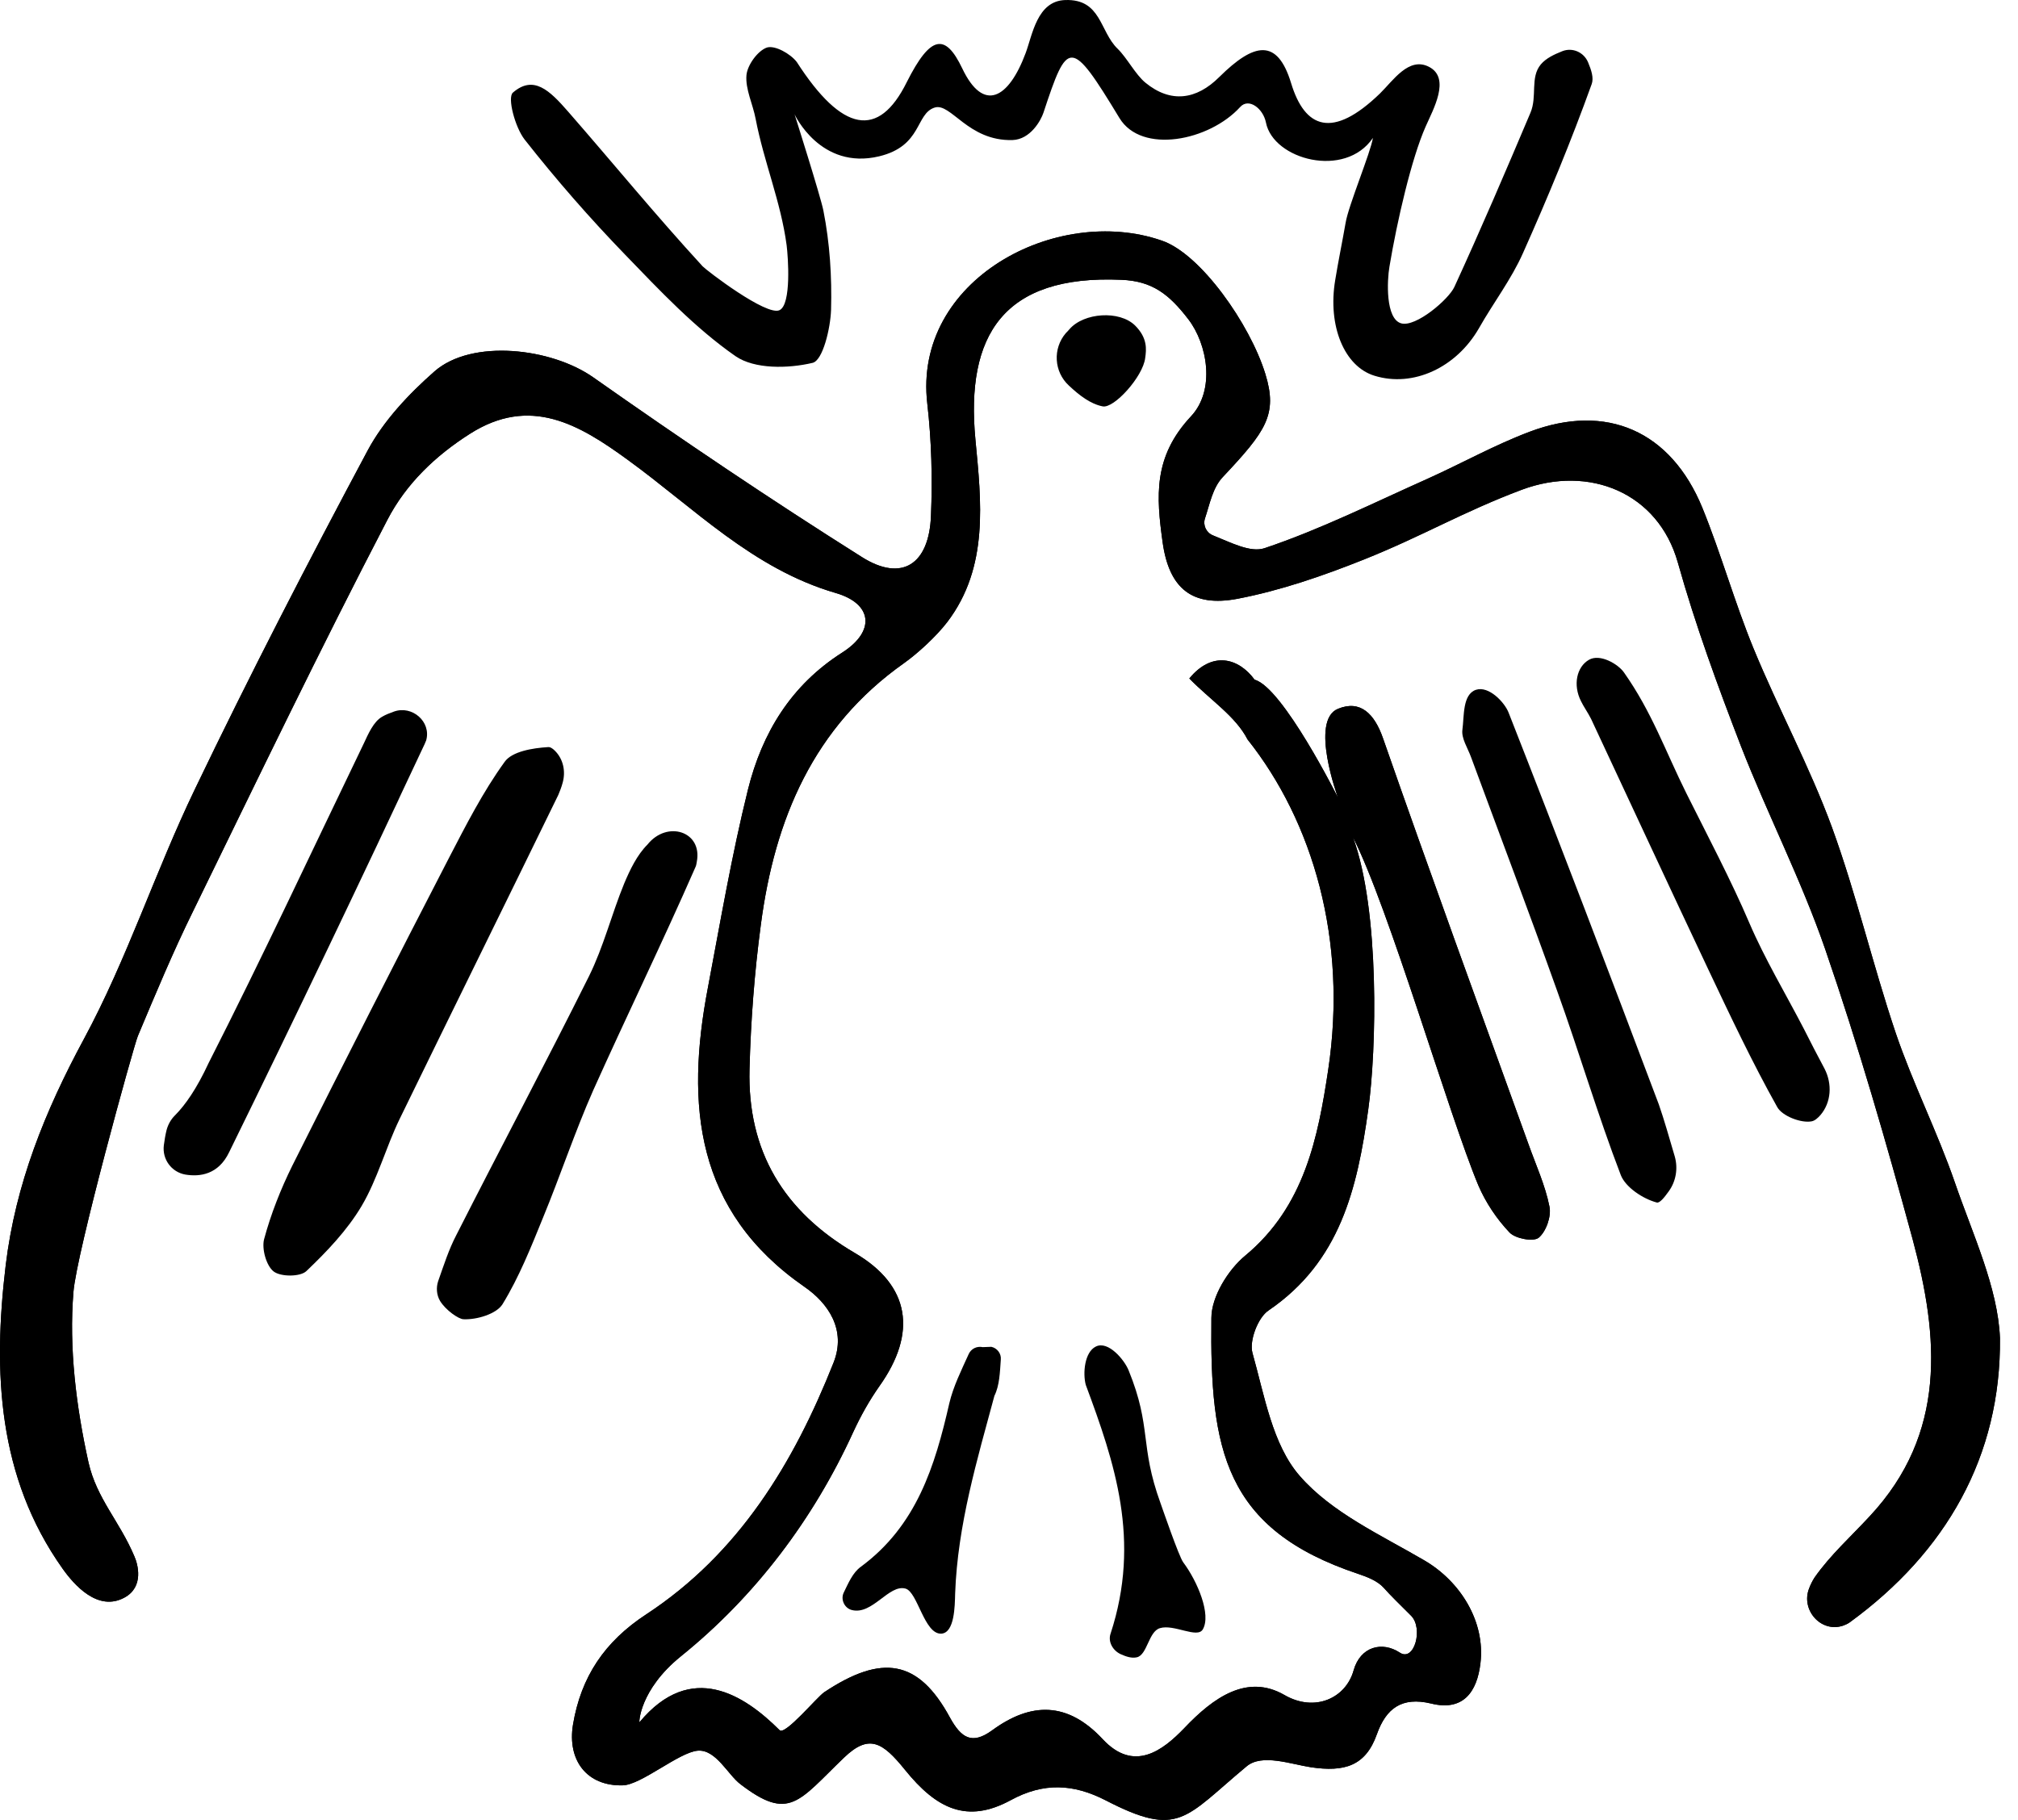 <svg width="51" height="46" viewBox="0 0 51 46" fill="none" xmlns="http://www.w3.org/2000/svg">
<path d="M4.141 28.945C4.095 29.301 4.334 29.626 4.683 29.688C5.055 29.75 5.52 29.688 5.791 29.123C7.471 25.7 9.114 22.261 10.732 18.806C10.748 18.775 10.755 18.744 10.771 18.713C10.903 18.241 10.415 17.822 9.958 17.985C9.849 18.024 9.749 18.062 9.656 18.117C9.439 18.241 9.307 18.55 9.191 18.798C7.89 21.494 6.627 24.205 5.272 26.869C4.97 27.52 4.683 27.93 4.42 28.194C4.319 28.294 4.25 28.418 4.211 28.558C4.18 28.681 4.157 28.821 4.141 28.945Z" fill="black"/>
<path d="M49.405 29.89C48.964 28.612 48.344 27.389 47.91 26.111C47.33 24.391 46.919 22.617 46.299 20.913C45.734 19.372 44.944 17.916 44.316 16.39C43.836 15.221 43.496 13.997 43.023 12.835C42.225 10.891 40.599 10.178 38.655 10.914C37.772 11.247 36.943 11.712 36.083 12.099C34.712 12.711 33.364 13.385 31.955 13.857C31.599 13.973 31.119 13.718 30.654 13.532C30.483 13.462 30.398 13.276 30.452 13.106C30.576 12.734 30.646 12.331 30.901 12.06C31.994 10.898 32.296 10.48 31.978 9.45C31.591 8.195 30.344 6.414 29.36 6.081C26.696 5.159 23.071 7.072 23.435 10.201C23.543 11.139 23.567 12.099 23.528 13.036C23.481 14.268 22.792 14.717 21.785 14.082C19.485 12.633 17.223 11.107 15 9.543C13.939 8.792 11.925 8.559 10.98 9.388C10.329 9.961 9.694 10.635 9.292 11.386C7.781 14.213 6.31 17.064 4.923 19.953C3.924 22.029 3.211 24.244 2.119 26.265C1.136 28.086 0.392 29.929 0.144 31.982C-0.181 34.685 -0.057 37.334 1.577 39.642C1.872 40.06 2.476 40.749 3.149 40.378C3.645 40.107 3.483 39.533 3.397 39.34C3.018 38.441 2.445 37.884 2.236 36.962C1.926 35.56 1.74 34.073 1.856 32.656C1.934 31.664 3.374 26.451 3.483 26.188C3.932 25.119 4.373 24.058 4.885 23.02C6.496 19.721 8.091 16.405 9.787 13.145C10.268 12.215 11.019 11.511 11.871 10.968C13.397 9.992 14.636 10.728 15.86 11.619C17.548 12.843 19.02 14.376 21.119 14.988C22.056 15.259 22.126 15.956 21.29 16.491C19.988 17.319 19.26 18.528 18.904 19.953C18.493 21.611 18.206 23.299 17.889 24.972C17.324 27.931 17.571 30.611 20.329 32.524C20.925 32.934 21.398 33.608 21.065 34.445C20.058 36.985 18.672 39.27 16.332 40.804C15.279 41.493 14.683 42.384 14.481 43.592C14.334 44.49 14.829 45.149 15.736 45.126C16.201 45.118 17.161 44.289 17.633 44.25C18.091 44.212 18.393 44.855 18.71 45.095C19.949 46.047 20.182 45.529 21.328 44.428C21.963 43.817 22.304 44.033 22.869 44.731C23.667 45.722 24.442 46.102 25.549 45.498C26.378 45.048 27.129 45.087 27.943 45.505C29.802 46.466 29.941 45.947 31.506 44.645C31.893 44.32 32.621 44.591 33.132 44.669C33.969 44.792 34.511 44.645 34.798 43.832C35.03 43.182 35.425 42.88 36.168 43.058C36.974 43.259 37.33 42.771 37.415 42.035C37.539 40.989 36.912 39.975 35.998 39.441C34.898 38.797 33.651 38.232 32.846 37.303C32.156 36.513 31.955 35.266 31.653 34.197C31.568 33.887 31.792 33.298 32.063 33.12C33.868 31.889 34.302 30.045 34.58 28.039C34.79 26.537 34.875 23.02 34.193 21.161C35.1 22.935 36.61 28.163 37.361 29.96C37.547 30.394 37.826 30.812 38.151 31.153C38.298 31.308 38.755 31.393 38.887 31.284C39.073 31.13 39.212 30.742 39.158 30.494C39.05 29.952 38.81 29.433 38.624 28.907C37.392 25.491 36.145 22.083 34.952 18.66C34.736 18.04 34.379 17.683 33.814 17.916C33.093 18.21 33.814 20.162 33.814 20.162C33.814 20.162 32.42 17.374 31.707 17.18C31.297 16.622 30.63 16.452 30.057 17.149C30.584 17.691 31.227 18.102 31.529 18.691C33.179 20.766 34.062 23.764 33.566 27.048C33.31 28.744 32.969 30.494 31.474 31.734C31.033 32.098 30.615 32.779 30.615 33.314C30.576 36.644 30.94 38.651 34.325 39.781C34.557 39.859 34.813 39.959 34.968 40.13C35.123 40.308 35.402 40.579 35.665 40.842C35.975 41.16 35.742 42.012 35.378 41.772C34.929 41.477 34.379 41.617 34.209 42.221C34.015 42.918 33.233 43.29 32.458 42.841C31.514 42.299 30.661 42.91 29.933 43.677C29.383 44.25 28.655 44.808 27.865 43.956C26.982 43.011 26.061 43.011 25.069 43.739C24.566 44.103 24.294 43.933 24.008 43.414C23.21 41.942 22.289 41.803 20.832 42.771C20.646 42.895 19.841 43.871 19.702 43.731C18.819 42.849 17.471 41.958 16.162 43.53C16.146 43.561 16.154 42.717 17.207 41.865C19.09 40.347 20.561 38.395 21.568 36.187C21.754 35.785 21.971 35.397 22.227 35.033C23.179 33.693 23.009 32.493 21.607 31.672C19.802 30.618 18.888 29.093 18.942 27.024C18.974 25.809 19.066 24.585 19.229 23.369C19.578 20.712 20.553 18.381 22.846 16.762C23.195 16.514 23.659 16.088 23.939 15.724C25 14.33 24.798 12.665 24.651 11.107C24.403 8.482 25.348 6.941 28.338 7.072C29.12 7.103 29.546 7.436 30.034 8.072C30.514 8.699 30.724 9.861 30.096 10.527C29.143 11.549 29.221 12.541 29.383 13.71C29.546 14.872 30.127 15.352 31.273 15.135C32.365 14.926 33.434 14.555 34.465 14.144C35.959 13.547 36.958 12.943 38.461 12.378C40.165 11.743 41.908 12.455 42.404 14.221C42.845 15.794 43.41 17.335 43.999 18.861C44.673 20.588 45.525 22.246 46.129 23.996C46.958 26.405 47.67 28.868 48.337 31.323C49.003 33.794 49.204 36.234 47.252 38.325C46.78 38.836 46.253 39.309 45.858 39.874C45.804 39.959 45.757 40.052 45.719 40.153C45.51 40.695 46.021 41.276 46.578 41.09C46.64 41.067 46.694 41.044 46.749 41.005C49.173 39.239 50.575 36.815 50.544 33.817C50.49 32.539 49.855 31.199 49.405 29.89Z" fill="black"/>
<path d="M49.405 29.89C48.964 28.612 48.344 27.389 47.91 26.111C47.33 24.391 46.919 22.617 46.299 20.913C45.734 19.372 44.944 17.916 44.316 16.39C43.836 15.221 43.496 13.997 43.023 12.835C42.225 10.891 40.599 10.178 38.655 10.914C37.772 11.247 36.943 11.712 36.083 12.099C34.712 12.711 33.364 13.385 31.955 13.857C31.599 13.973 31.119 13.718 30.654 13.532C30.483 13.462 30.398 13.276 30.452 13.106C30.576 12.734 30.646 12.331 30.901 12.06C31.994 10.898 32.296 10.48 31.978 9.45C31.591 8.195 30.344 6.414 29.36 6.081C26.696 5.159 23.071 7.072 23.435 10.201C23.543 11.139 23.567 12.099 23.528 13.036C23.481 14.268 22.792 14.717 21.785 14.082C19.485 12.633 17.223 11.107 15 9.543C13.939 8.792 11.925 8.559 10.98 9.388C10.329 9.961 9.694 10.635 9.292 11.386C7.781 14.213 6.31 17.064 4.923 19.953C3.924 22.029 3.211 24.244 2.119 26.265C1.136 28.086 0.392 29.929 0.144 31.982C-0.181 34.685 -0.057 37.334 1.577 39.642C1.872 40.06 2.476 40.749 3.149 40.378C3.645 40.107 3.483 39.533 3.397 39.34C3.018 38.441 2.445 37.884 2.236 36.962C1.926 35.56 1.74 34.073 1.856 32.656C1.934 31.664 3.374 26.451 3.483 26.188C3.932 25.119 4.373 24.058 4.885 23.02C6.496 19.721 8.091 16.405 9.787 13.145C10.268 12.215 11.019 11.511 11.871 10.968C13.397 9.992 14.636 10.728 15.86 11.619C17.548 12.843 19.02 14.376 21.119 14.988C22.056 15.259 22.126 15.956 21.29 16.491C19.988 17.319 19.26 18.528 18.904 19.953C18.493 21.611 18.206 23.299 17.889 24.972C17.324 27.931 17.571 30.611 20.329 32.524C20.925 32.934 21.398 33.608 21.065 34.445C20.058 36.985 18.672 39.27 16.332 40.804C15.279 41.493 14.683 42.384 14.481 43.592C14.334 44.49 14.829 45.149 15.736 45.126C16.201 45.118 17.161 44.289 17.633 44.25C18.091 44.212 18.393 44.854 18.71 45.095C19.949 46.047 20.182 45.529 21.328 44.428C21.963 43.817 22.304 44.033 22.869 44.731C23.667 45.722 24.442 46.102 25.549 45.498C26.378 45.048 27.129 45.087 27.943 45.505C29.802 46.466 29.941 45.947 31.506 44.645C31.893 44.32 32.621 44.591 33.132 44.669C33.969 44.792 34.511 44.645 34.798 43.832C35.03 43.182 35.425 42.88 36.168 43.058C36.974 43.259 37.33 42.771 37.415 42.035C37.539 40.989 36.912 39.975 35.998 39.441C34.898 38.797 33.651 38.232 32.846 37.303C32.156 36.513 31.955 35.266 31.653 34.197C31.568 33.887 31.792 33.298 32.063 33.12C33.868 31.889 34.302 30.045 34.58 28.039C34.79 26.537 34.875 23.02 34.193 21.161C35.1 22.935 36.61 28.163 37.361 29.96C37.547 30.394 37.826 30.812 38.151 31.153C38.298 31.308 38.755 31.393 38.887 31.284C39.073 31.13 39.212 30.742 39.158 30.494C39.05 29.952 38.81 29.433 38.624 28.907C37.392 25.491 36.145 22.083 34.952 18.66C34.736 18.04 34.379 17.683 33.814 17.916C33.093 18.21 33.814 20.162 33.814 20.162C33.814 20.162 32.42 17.374 31.707 17.18C31.297 16.622 30.63 16.452 30.057 17.149C30.584 17.691 31.227 18.102 31.529 18.691C33.179 20.766 34.062 23.764 33.566 27.048C33.31 28.744 32.969 30.494 31.474 31.734C31.033 32.098 30.615 32.779 30.615 33.314C30.576 36.644 30.94 38.651 34.325 39.781C34.557 39.859 34.813 39.959 34.968 40.13C35.123 40.308 35.402 40.579 35.665 40.842C35.975 41.16 35.742 42.012 35.378 41.772C34.929 41.477 34.379 41.617 34.209 42.221C34.015 42.918 33.233 43.29 32.458 42.841C31.514 42.299 30.661 42.91 29.933 43.677C29.383 44.25 28.655 44.808 27.865 43.956C26.982 43.011 26.061 43.011 25.069 43.739C24.566 44.103 24.294 43.933 24.008 43.414C23.21 41.942 22.289 41.803 20.832 42.771C20.646 42.895 19.841 43.871 19.702 43.731C18.819 42.849 17.471 41.958 16.162 43.53C16.146 43.561 16.154 42.717 17.207 41.865C19.09 40.347 20.561 38.395 21.568 36.187C21.754 35.785 21.971 35.397 22.227 35.033C23.179 33.693 23.009 32.493 21.607 31.672C19.802 30.618 18.888 29.093 18.942 27.024C18.974 25.809 19.066 24.585 19.229 23.369C19.578 20.712 20.553 18.381 22.846 16.762C23.195 16.514 23.659 16.088 23.939 15.724C25 14.33 24.798 12.665 24.651 11.107C24.403 8.482 25.348 6.941 28.338 7.072C29.12 7.103 29.546 7.436 30.034 8.072C30.514 8.699 30.724 9.861 30.096 10.527C29.143 11.549 29.221 12.541 29.383 13.71C29.546 14.872 30.127 15.352 31.273 15.135C32.365 14.926 33.434 14.555 34.465 14.144C35.959 13.547 36.958 12.943 38.461 12.378C40.165 11.743 41.908 12.455 42.404 14.221C42.845 15.794 43.41 17.335 43.999 18.861C44.673 20.588 45.525 22.246 46.129 23.996C46.958 26.405 47.67 28.868 48.337 31.323C49.003 33.794 49.204 36.234 47.252 38.325C46.78 38.836 46.253 39.309 45.858 39.874C45.804 39.959 45.757 40.052 45.719 40.153C45.51 40.695 46.021 41.276 46.578 41.09C46.64 41.067 46.694 41.044 46.749 41.005C49.173 39.239 50.575 36.815 50.544 33.817C50.49 32.539 49.855 31.199 49.405 29.89Z" fill="black"/>
<path d="M34.697 3.486C33.992 4.524 32.18 4.036 31.994 3.099C31.924 2.743 31.56 2.464 31.343 2.704C30.561 3.564 28.849 3.904 28.291 2.983C27.052 0.938 26.982 1 26.37 2.851C26.308 3.037 26.045 3.525 25.588 3.54C24.465 3.571 24.031 2.588 23.621 2.719C23.133 2.874 23.311 3.688 22.219 3.951C20.732 4.307 20.081 2.89 20.081 2.89C20.081 2.89 20.739 4.966 20.809 5.322C20.972 6.143 21.026 6.995 21.003 7.832C20.987 8.304 20.794 9.109 20.538 9.171C19.918 9.319 19.067 9.334 18.586 9.001C17.564 8.289 16.681 7.351 15.806 6.445C14.907 5.516 14.055 4.54 13.257 3.525C13.017 3.215 12.816 2.464 12.963 2.34C13.482 1.891 13.885 2.278 14.357 2.82C15.527 4.16 16.549 5.415 17.758 6.732C17.851 6.832 19.376 8.002 19.702 7.839C20.004 7.692 19.918 6.499 19.88 6.197C19.733 5.097 19.307 4.098 19.097 3.006C19.028 2.634 18.834 2.255 18.865 1.899C18.888 1.643 19.152 1.279 19.384 1.201C19.585 1.14 19.973 1.356 20.135 1.565C21.282 3.347 22.203 3.517 22.916 2.077C23.52 0.876 23.892 0.837 24.318 1.728C24.852 2.851 25.488 2.503 25.921 1.341C26.092 0.884 26.208 0.024 26.92 0.001C27.834 -0.03 27.788 0.791 28.245 1.232C28.485 1.465 28.694 1.883 28.95 2.092C29.585 2.611 30.235 2.526 30.816 1.945C31.692 1.078 32.28 0.954 32.629 2.1C32.977 3.246 33.674 3.525 34.875 2.363C35.208 2.038 35.603 1.426 36.114 1.689C36.672 1.976 36.215 2.774 36.029 3.2C35.673 4.005 35.309 5.578 35.115 6.739C35.053 7.096 35.014 8.056 35.409 8.172C35.781 8.281 36.618 7.561 36.757 7.25C37.415 5.818 38.066 4.299 38.678 2.851C38.856 2.433 38.663 1.96 38.941 1.627C39.073 1.473 39.267 1.38 39.483 1.294C39.739 1.193 40.026 1.318 40.134 1.573C40.219 1.775 40.281 1.968 40.227 2.123C39.708 3.564 39.119 4.989 38.492 6.391C38.198 7.057 37.741 7.653 37.377 8.296C36.803 9.295 35.711 9.799 34.736 9.497C33.976 9.264 33.55 8.242 33.744 7.08C33.822 6.6 33.922 6.12 34.007 5.632C34.077 5.198 34.642 3.85 34.697 3.486Z" fill="black"/>
<path d="M14.017 18.969C14.234 19.178 14.303 19.496 14.218 19.79C14.187 19.906 14.148 19.999 14.11 20.092C12.777 22.826 11.43 25.553 10.098 28.287C9.749 29.007 9.54 29.805 9.137 30.486C8.773 31.098 8.262 31.633 7.743 32.128C7.588 32.276 7.092 32.276 6.914 32.136C6.728 31.989 6.612 31.563 6.674 31.323C6.845 30.688 7.092 30.061 7.387 29.464C8.688 26.869 10.004 24.282 11.337 21.703C11.771 20.867 12.204 20.015 12.754 19.256C12.94 18.992 13.467 18.907 13.846 18.884C13.901 18.876 13.963 18.915 14.017 18.969Z" fill="black"/>
<path d="M42.326 29.232C42.411 29.534 42.357 29.86 42.171 30.115C42.055 30.278 41.939 30.417 41.869 30.394C41.521 30.301 41.087 30.014 40.963 29.705C40.374 28.171 39.91 26.591 39.352 25.042C38.647 23.067 37.904 21.107 37.175 19.132C37.09 18.9 36.928 18.66 36.959 18.443C37.005 18.102 36.959 17.552 37.3 17.436C37.624 17.327 38.028 17.753 38.128 18.017C39.422 21.308 40.676 24.608 41.923 27.916C42.063 28.318 42.179 28.736 42.326 29.232Z" fill="black"/>
<path d="M46.113 27.017C46.307 27.397 46.284 27.862 46.005 28.187C45.935 28.264 45.866 28.326 45.788 28.342C45.525 28.396 45.037 28.21 44.913 27.978C44.285 26.855 43.736 25.693 43.186 24.531C42.187 22.416 41.203 20.294 40.211 18.172C40.134 18.017 40.018 17.854 39.956 17.723C39.747 17.312 39.847 16.855 40.157 16.677C40.436 16.515 40.893 16.785 41.04 16.994C41.745 17.994 42.078 18.962 42.62 20.054C43.131 21.077 43.759 22.269 44.208 23.323C44.603 24.244 45.13 25.12 45.595 26.018C45.757 26.343 45.928 26.669 46.113 27.017Z" fill="black"/>
<path d="M11.12 32.88C11.034 32.733 11.019 32.547 11.073 32.384C11.22 31.966 11.344 31.579 11.53 31.222C12.638 29.038 13.792 26.869 14.884 24.677C15.256 23.926 15.457 23.105 15.775 22.331C15.922 21.982 16.1 21.61 16.363 21.347C16.371 21.339 16.355 21.355 16.363 21.347C16.859 20.727 17.758 21.014 17.61 21.781C17.602 21.835 17.595 21.881 17.571 21.928C16.743 23.818 15.837 25.677 14.992 27.559C14.527 28.612 14.163 29.712 13.722 30.781C13.42 31.524 13.118 32.283 12.7 32.965C12.545 33.213 12.049 33.36 11.716 33.345C11.592 33.345 11.259 33.112 11.12 32.88Z" fill="black"/>
<path d="M28.323 41.811C28.121 41.718 27.997 41.494 28.067 41.292C28.841 38.93 28.168 36.963 27.44 35.003C27.362 34.709 27.409 34.174 27.695 34.035C28.005 33.88 28.416 34.368 28.524 34.639C29.113 36.087 28.795 36.521 29.329 37.993C29.376 38.124 29.794 39.34 29.902 39.487C30.267 39.975 30.615 40.812 30.398 41.184C30.259 41.424 29.67 41.044 29.314 41.153C29.027 41.238 28.996 41.827 28.733 41.889C28.601 41.92 28.462 41.873 28.323 41.811Z" fill="black"/>
<path d="M25.053 34.042C25.2 34.073 25.309 34.212 25.293 34.367C25.27 34.685 25.262 35.018 25.131 35.281C24.697 36.892 24.201 38.542 24.139 40.277C24.131 40.602 24.124 41.268 23.791 41.292C23.357 41.315 23.194 40.238 22.884 40.153C22.466 40.037 22.048 40.827 21.529 40.695C21.343 40.649 21.242 40.432 21.32 40.261C21.444 40.006 21.552 39.75 21.753 39.603C23.163 38.565 23.628 37.063 23.992 35.467C24.093 35.041 24.294 34.639 24.48 34.228C24.542 34.088 24.689 34.019 24.836 34.05L25.053 34.042Z" fill="black"/>
<path d="M27.029 8.32C27.392 7.901 28.291 7.839 28.686 8.227C29.004 8.544 28.973 8.831 28.942 9.048C28.887 9.52 28.151 10.334 27.865 10.271C27.555 10.209 27.276 9.992 27.013 9.745C26.634 9.396 26.603 8.808 26.936 8.42C26.967 8.389 26.998 8.358 27.029 8.32Z" fill="black"/>
</svg>
